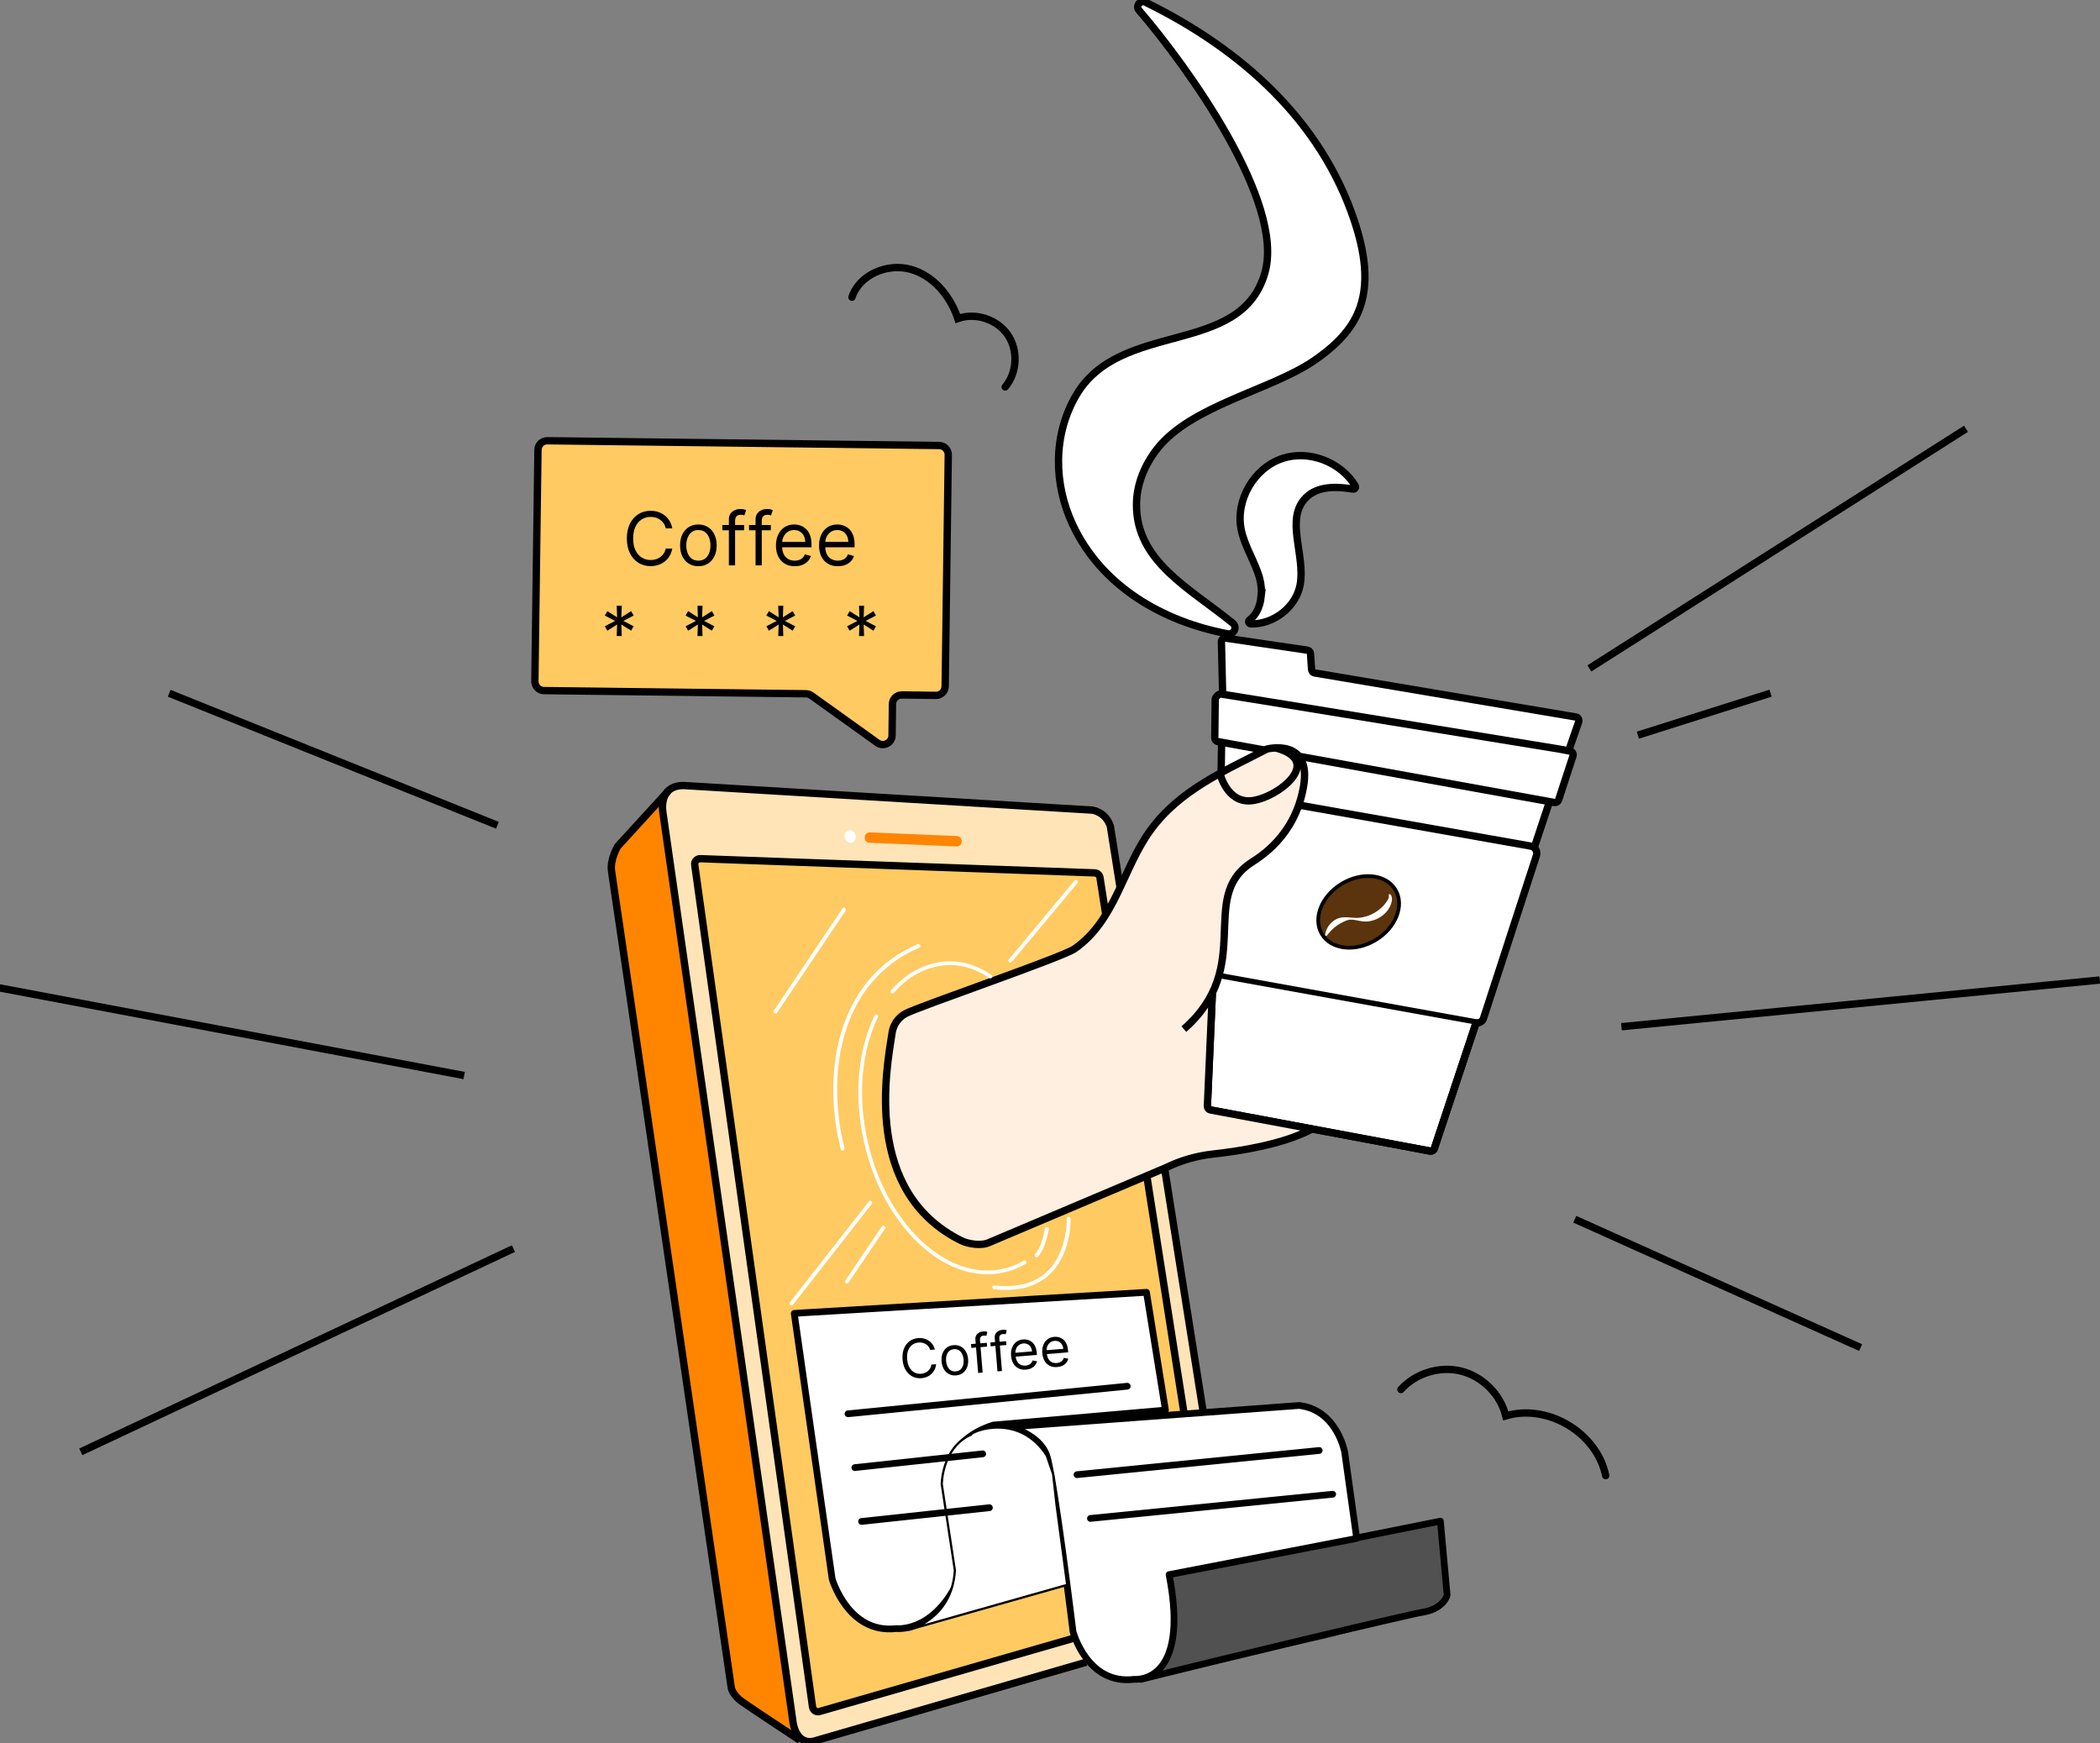 <svg width="312" height="259" viewBox="0 0 312 259" fill="none" xmlns="http://www.w3.org/2000/svg">
<rect x="0" y="0" width="312" height="259" fill="#808080" stroke="none"/>
<g clip-path="url(#clip0_360_888)">
<path d="M90.866 129.491L108.633 250.656C108.77 251.595 109.37 252.407 110.229 252.808L118.846 258.559C119.481 258.854 120.204 258.907 120.874 258.7L172.98 242.55C174.316 242.135 175.149 240.803 174.933 239.423L157.149 124.366C156.95 123.092 155.914 122.113 154.631 121.989L101.423 116.829C100.634 116.754 99.849 117.01 99.258 117.544L91.762 125.747C91.06 126.377 90.725 128.565 90.858 129.496L90.866 129.491Z" fill="#FF8500"/>
<path d="M98.583 119.912L118.118 256.451C118.361 258.175 120.125 259.273 121.823 258.762L181.107 240.812C182.474 240.397 183.32 239.065 183.104 237.685L164.963 122.748C164.751 121.42 163.613 120.419 162.242 120.357L101.564 116.706C99.765 116.626 98.337 118.165 98.579 119.912H98.583Z" fill="#FFE4B8"/>
<path d="M103.218 128.508L120.72 253.606C120.791 254.1 121.28 254.418 121.756 254.281L179.528 237.623C179.925 237.509 180.176 237.116 180.11 236.71L163.424 130.378C163.362 129.99 163.036 129.698 162.643 129.685L104.051 127.577C103.544 127.559 103.139 128.005 103.209 128.508H103.218Z" fill="#FFCA61" stroke="black" stroke-width="1.09" stroke-miterlimit="10"/>
<path d="M161.373 246.955L120.883 258.696C118.171 259.238 117.819 255.842 117.819 255.842L98.504 120.821C98.504 120.821 97.666 116.706 101.569 116.706L162.246 120.357C162.246 120.357 164.222 120.551 164.967 122.748L178.712 209.463" stroke="black" stroke-width="1.09" stroke-miterlimit="10"/>
<path d="M118 195.14L123.636 234.586C123.636 234.586 126.021 242.82 133.169 241.956C133.169 241.956 138.368 242.604 142.055 235.455C142.055 235.455 142.703 232.853 142.487 232.204C142.271 231.556 140.754 219.635 140.754 219.635C140.754 219.635 140.212 214.109 147.58 211.723L173.152 209.5L170.334 192L119.334 195.047L118 195.14Z" fill="white" stroke="black" stroke-miterlimit="10" stroke-linecap="round" stroke-linejoin="round"/>
<path d="M213.919 225.984L173.504 234.007L174.589 241.972C174.589 241.972 174.307 245.412 172.261 247.608C171.485 248.442 170.201 249.015 169.143 249.333L196.695 243.489C196.695 243.489 212.618 239.364 213.919 238.5C215.22 237.631 214.819 236.622 214.898 236.194C214.982 235.736 215.013 229.755 214.321 229.98L213.924 225.984H213.919Z" fill="#515151"/>
<path d="M142.181 124.213L129.236 123.665C128.833 123.648 128.491 123.962 128.474 124.366L128.471 124.445C128.454 124.849 128.767 125.191 129.171 125.208L142.115 125.755C142.519 125.772 142.861 125.458 142.878 125.054L142.881 124.975C142.898 124.571 142.585 124.23 142.181 124.213Z" fill="#FF8500"/>
<path d="M193.008 208.815L150 212C150 212 154.437 213.075 155.517 216.255C156.598 219.435 159.42 242.408 159.42 242.408C159.42 242.408 161.512 250.372 168.5 249.5C168.5 249.5 176.913 250.404 173.694 233.945L201.568 228.564L199.777 215.722C199.777 215.722 198.64 209.463 193.008 208.815Z" fill="white" stroke="black" stroke-miterlimit="10" stroke-linecap="round" stroke-linejoin="round"/>
<path d="M126.546 125.182C126.986 125.072 127.24 124.576 127.115 124.075C126.99 123.574 126.532 123.257 126.093 123.367C125.653 123.477 125.398 123.973 125.524 124.473C125.649 124.974 126.107 125.291 126.546 125.182Z" fill="#FFFFFF"/>
<path d="M158.555 235.467L134.946 242.153C134.946 242.153 141.437 240.675 141.869 233.306L139.92 220.52C139.92 220.52 139.92 215.1 144.255 213.15C144.493 212.555 151.438 209.891 155.521 216.255L156.461 218.998L156.968 223.55L158.555 235.467Z" fill="#FFFFFF"/>
<path d="M158.555 235.467L134.946 242.153C134.946 242.153 141.437 240.675 141.869 233.306L139.92 220.52C139.92 220.52 139.92 215.1 144.255 213.15C144.493 212.555 151.438 209.891 155.521 216.255L156.461 218.998L156.968 223.55L158.555 235.467Z" stroke="black" stroke-width="0.33" stroke-miterlimit="10"/>
<path d="M99.267 117.539L91.77 125.742C91.77 125.742 90.571 127.758 90.866 129.491C91.162 131.224 108.633 250.656 108.633 250.656C108.633 250.656 108.712 251.723 110.229 252.808C111.746 253.893 118.846 258.559 118.846 258.559" stroke="black" stroke-width="1.09" stroke-miterlimit="10"/>
<path d="M227.951 125.897L230.729 117.526C230.835 117.208 230.632 116.869 230.301 116.812L182.156 108.366C181.821 108.308 181.517 108.56 181.512 108.899L181.451 114.756" stroke="black" stroke-width="0.55" stroke-miterlimit="10"/>
<path d="M180.119 147.587L179.382 164.341C179.369 164.615 179.563 164.857 179.832 164.906L212.477 171.014C212.746 171.063 213.015 170.908 213.099 170.648L230.734 117.526C230.839 117.208 230.637 116.869 230.306 116.812L182.161 108.366C181.825 108.308 181.521 108.56 181.517 108.899L181.42 115.083" fill="#FFFFFF"/>
<path d="M180.119 147.587L179.382 164.341C179.369 164.615 179.563 164.857 179.832 164.906L212.477 171.014C212.746 171.063 213.015 170.908 213.099 170.648L230.734 117.526C230.839 117.208 230.637 116.869 230.306 116.812L182.161 108.366C181.825 108.308 181.521 108.56 181.517 108.899L181.42 115.083" stroke="black" stroke-width="1.09" stroke-miterlimit="10"/>
<path d="M181.658 103.462L181.468 95.36C181.459 95.02 181.759 94.751 182.099 94.804L194.234 96.595C194.49 96.634 194.684 96.842 194.702 97.102L194.86 99.475C194.878 99.73 195.068 99.938 195.319 99.982L234.12 106.522C234.455 106.58 234.658 106.924 234.548 107.246L232.96 111.828C232.872 112.079 232.616 112.234 232.352 112.19L182.121 103.995C181.861 103.951 181.667 103.731 181.658 103.466V103.462Z" fill="white" stroke="black" stroke-width="1.09" stroke-miterlimit="10"/>
<path d="M231.558 118.862C231.995 117.522 233.225 113.768 233.701 112.313C233.803 112 233.613 111.669 233.291 111.603C232.735 111.493 231.964 111.338 231.726 111.299C226.297 110.439 186.848 103.96 181.398 103.109C181.067 103.056 180.551 103.567 180.547 103.903L180.48 109.632C180.48 109.901 180.67 110.13 180.93 110.178L230.936 119.228C231.205 119.277 231.47 119.123 231.558 118.862Z" fill="white" stroke="black" stroke-width="1.09" stroke-miterlimit="10"/>
<path d="M192.506 119.378L226.959 125.663C226.959 125.663 228.418 125.826 228.264 127.118C228.114 128.411 220.384 151.6 220.384 151.6C220.384 151.6 219.445 152.323 218.867 152.107C218.289 151.891 180.441 145.029 180.441 145.029L180.586 125.16L192.506 119.383V119.378Z" fill="#FFFFFF"/>
<path d="M195.103 167.852C195.103 167.852 191.637 169.876 185.715 170.741C185.715 170.741 179.36 171.319 178.346 171.751C177.332 172.183 175.744 172.474 175.744 172.474L146.967 184.598C146.967 184.598 145.115 185.33 143.527 184.607C141.94 183.884 134.717 179.407 132.983 171.746C131.25 164.086 131.828 153.832 133.129 151.662C133.129 151.662 135.008 150.074 135.872 149.929C136.736 149.783 159.636 140.971 159.636 140.971C159.636 140.971 163.172 138.66 164.905 134.757C166.638 130.854 169.24 125.509 170.104 124.066C170.973 122.62 175.449 119.008 176.172 118.143C176.895 117.279 183.827 113.521 184.405 113.085C184.983 112.648 190.182 110.196 191.919 111.206C193.657 112.216 194.23 115.541 193.652 116.913C193.075 118.285 192.179 121.875 191.196 123.052C190.111 124.353 188.74 126.519 187.439 127.096C186.138 127.674 184.118 129.407 183.682 130.131C183.25 130.854 182.055 133.527 182.055 134.537C182.055 135.547 181.803 139.811 181.803 140.676C181.803 141.095 181.601 142.938 181.19 144.504C180.754 146.18 180.106 147.573 180.106 147.573L179.369 164.328C179.369 164.328 179.347 164.805 180.361 165.096C181.376 165.387 195.099 167.839 195.099 167.839L195.103 167.852Z" fill="#FFEFE1"/>
<path d="M180.119 147.587L179.382 164.341C179.369 164.615 179.563 164.857 179.832 164.906L212.477 171.014C212.746 171.063 213.015 170.908 213.099 170.648L219.202 152.262" stroke="black" stroke-width="1.09" stroke-miterlimit="10"/>
<path d="M204.386 139.656C207.398 137.831 208.708 134.484 207.312 132.179C205.916 129.875 202.343 129.487 199.331 131.312C196.319 133.137 195.009 136.485 196.405 138.789C197.801 141.093 201.374 141.481 204.386 139.656Z" fill="#5B330C" stroke="black" stroke-width="0.55" stroke-miterlimit="10"/>
<path d="M196.88 138.876C197.021 137.738 197.894 136.698 199.001 136.38C199.857 136.168 200.651 136.349 201.484 136.376C203.367 136.376 205.281 135.264 206.216 133.641C206.317 133.43 206.383 133.218 206.321 133.019C206.299 132.94 206.348 132.861 206.423 132.843C206.789 132.852 206.837 133.531 206.798 133.796C206.454 135.82 204.209 137.214 202.238 136.861C201.709 136.79 201.211 136.601 200.677 136.636C200.165 136.645 199.694 136.896 199.292 137.117C198.468 137.536 197.775 138.157 197.154 138.973C197.079 139.106 196.858 139.035 196.88 138.881V138.876Z" fill="white"/>
<path d="M219.565 151.876L181.5 145" stroke="black" stroke-width="0.8" stroke-miterlimit="10"/>
<path d="M192.867 119.594L227.413 125.703C228.07 125.813 228.476 126.483 228.268 127.118L220.393 151.34C220.225 151.86 219.538 152.097 219 152" stroke="black" stroke-width="1.09" stroke-miterlimit="10"/>
<path d="M175.89 152.897C186.509 143.578 177.945 133.443 185.865 128.186C187.174 127.317 192.36 124.274 193.657 116.922C194.958 109.552 188.237 111.285 188.237 111.285C181.817 114.602 175.281 117.38 170.938 123.33C166.802 128.997 165.73 136.751 159.636 140.976C157.766 142.268 136.392 149.563 134.509 150.608C133.46 151.19 132.732 152.213 132.547 153.399C131.692 158.908 128.208 177.07 142.804 184.32C143.884 184.858 145.882 185.132 146.967 184.598L173.2 173.493C175.418 172.404 177.804 171.72 180.256 171.455C184.171 171.028 190.521 170.035 194.733 167.839" stroke="black" stroke-width="1.09" stroke-miterlimit="10"/>
<path d="M181.27 114.972C181.27 114.972 182.284 119.198 185.75 118.981C189.6 118.739 197.101 113.014 189.326 111.069" stroke="black" stroke-width="1.09" stroke-miterlimit="10"/>
<path d="M132.565 147.349C134.315 145.315 136.494 143.904 139.007 143.348C141.931 142.7 144.682 143.392 147.147 145.082" stroke="white" stroke-width="0.55" stroke-miterlimit="10" stroke-linecap="round"/>
<path d="M152.223 187.54C151.284 188.109 150.239 188.528 149.083 188.783C140.555 190.675 131.383 182.036 128.605 169.488C127.07 162.564 127.802 155.9 130.197 150.996" stroke="white" stroke-width="0.55" stroke-miterlimit="10" stroke-linecap="round"/>
<path d="M155.522 182.591C155.522 182.591 155.089 185.41 154.005 186.494" stroke="white" stroke-width="0.57" stroke-miterlimit="10" stroke-linecap="round"/>
<path d="M136.454 140.543C124.751 145.527 122.308 159.151 125.187 170.666" stroke="white" stroke-width="0.57" stroke-miterlimit="10" stroke-linecap="round"/>
<path d="M158.771 181.074C158.771 181.074 159.204 192.559 147.721 191.262" stroke="white" stroke-width="0.57" stroke-miterlimit="10" stroke-linecap="round"/>
<path d="M159.856 131.008L150.106 142.713" stroke="white" stroke-width="0.57" stroke-miterlimit="10" stroke-linecap="round"/>
<path d="M129.301 178.688L117.602 193.644" stroke="white" stroke-width="0.57" stroke-miterlimit="10" stroke-linecap="round"/>
<path d="M131.251 182.375L125.835 190.393" stroke="white" stroke-width="0.57" stroke-miterlimit="10" stroke-linecap="round"/>
<path d="M125.403 135.128L115.217 150.299" stroke="white" stroke-width="0.57" stroke-miterlimit="10" stroke-linecap="round"/>
<path d="M140.886 67.584L140.427 101.958C140.418 102.716 139.797 103.32 139.038 103.312L133.98 103.25C133.222 103.241 132.6 103.845 132.591 104.604L132.534 109.27C132.521 110.377 131.264 111.012 130.364 110.368L120.535 103.329C120.306 103.166 120.032 103.078 119.754 103.073L80.821 102.602C80.063 102.593 79.459 101.971 79.467 101.212L79.926 66.838C79.935 66.08 80.557 65.475 81.315 65.484L139.532 66.19C140.29 66.199 140.895 66.821 140.886 67.579V67.584Z" fill="#FFCA61" stroke="black" stroke-width="1.09" stroke-miterlimit="10"/>
<path d="M99.88 78.5H98.912C98.854 78.221 98.754 77.977 98.611 77.766C98.47 77.555 98.298 77.378 98.095 77.234C97.895 77.088 97.672 76.979 97.427 76.906C97.183 76.833 96.927 76.797 96.662 76.797C96.177 76.797 95.738 76.919 95.345 77.164C94.955 77.409 94.643 77.769 94.412 78.246C94.183 78.723 94.068 79.307 94.068 80C94.068 80.693 94.183 81.277 94.412 81.754C94.643 82.231 94.955 82.591 95.345 82.836C95.738 83.081 96.177 83.203 96.662 83.203C96.927 83.203 97.183 83.167 97.427 83.094C97.672 83.021 97.895 82.913 98.095 82.769C98.298 82.624 98.47 82.445 98.611 82.234C98.754 82.021 98.854 81.776 98.912 81.5H99.88C99.808 81.909 99.675 82.275 99.482 82.598C99.289 82.921 99.05 83.195 98.763 83.422C98.477 83.646 98.155 83.816 97.798 83.934C97.444 84.051 97.065 84.109 96.662 84.109C95.979 84.109 95.373 83.943 94.841 83.609C94.31 83.276 93.892 82.802 93.587 82.188C93.283 81.573 93.13 80.844 93.13 80C93.13 79.156 93.283 78.427 93.587 77.812C93.892 77.198 94.31 76.724 94.841 76.391C95.373 76.057 95.979 75.891 96.662 75.891C97.065 75.891 97.444 75.949 97.798 76.066C98.155 76.184 98.477 76.356 98.763 76.582C99.05 76.806 99.289 77.079 99.482 77.402C99.675 77.723 99.808 78.088 99.88 78.5ZM103.758 84.125C103.217 84.125 102.741 83.996 102.333 83.738C101.926 83.481 101.609 83.12 101.379 82.656C101.153 82.193 101.04 81.651 101.04 81.031C101.04 80.406 101.153 79.861 101.379 79.394C101.609 78.928 101.926 78.566 102.333 78.309C102.741 78.051 103.217 77.922 103.758 77.922C104.3 77.922 104.774 78.051 105.18 78.309C105.589 78.566 105.907 78.928 106.133 79.394C106.362 79.861 106.477 80.406 106.477 81.031C106.477 81.651 106.362 82.193 106.133 82.656C105.907 83.12 105.589 83.481 105.18 83.738C104.774 83.996 104.3 84.125 103.758 84.125ZM103.758 83.297C104.17 83.297 104.508 83.191 104.774 82.981C105.04 82.769 105.236 82.492 105.364 82.148C105.491 81.805 105.555 81.432 105.555 81.031C105.555 80.63 105.491 80.257 105.364 79.91C105.236 79.564 105.04 79.284 104.774 79.07C104.508 78.857 104.17 78.75 103.758 78.75C103.347 78.75 103.008 78.857 102.743 79.07C102.477 79.284 102.28 79.564 102.153 79.91C102.025 80.257 101.961 80.63 101.961 81.031C101.961 81.432 102.025 81.805 102.153 82.148C102.28 82.492 102.477 82.769 102.743 82.981C103.008 83.191 103.347 83.297 103.758 83.297ZM110.556 78V78.781H107.322V78H110.556ZM108.291 84V77.172C108.291 76.828 108.371 76.542 108.533 76.312C108.694 76.083 108.904 75.912 109.162 75.797C109.419 75.682 109.692 75.625 109.978 75.625C110.205 75.625 110.389 75.643 110.533 75.68C110.676 75.716 110.783 75.75 110.853 75.781L110.587 76.578C110.541 76.562 110.475 76.543 110.392 76.519C110.311 76.496 110.205 76.484 110.072 76.484C109.767 76.484 109.547 76.561 109.412 76.715C109.279 76.868 109.212 77.094 109.212 77.391V84H108.291ZM114.52 78V78.781H111.286V78H114.52ZM112.254 84V77.172C112.254 76.828 112.335 76.542 112.497 76.312C112.658 76.083 112.868 75.912 113.125 75.797C113.383 75.682 113.655 75.625 113.942 75.625C114.168 75.625 114.353 75.643 114.497 75.68C114.64 75.716 114.747 75.75 114.817 75.781L114.551 76.578C114.504 76.562 114.439 76.543 114.356 76.519C114.275 76.496 114.168 76.484 114.036 76.484C113.731 76.484 113.511 76.561 113.375 76.715C113.243 76.868 113.176 77.094 113.176 77.391V84H112.254ZM118.081 84.125C117.502 84.125 117.004 83.997 116.584 83.742C116.168 83.484 115.846 83.125 115.62 82.664C115.396 82.201 115.284 81.662 115.284 81.047C115.284 80.432 115.396 79.891 115.62 79.422C115.846 78.951 116.161 78.583 116.565 78.32C116.971 78.055 117.445 77.922 117.987 77.922C118.299 77.922 118.608 77.974 118.913 78.078C119.217 78.182 119.495 78.352 119.745 78.586C119.995 78.818 120.194 79.125 120.342 79.508C120.491 79.891 120.565 80.362 120.565 80.922V81.312H115.94V80.516H119.627C119.627 80.177 119.56 79.875 119.424 79.609C119.292 79.344 119.101 79.134 118.854 78.981C118.609 78.827 118.32 78.75 117.987 78.75C117.62 78.75 117.302 78.841 117.034 79.023C116.768 79.203 116.564 79.438 116.42 79.727C116.277 80.016 116.206 80.326 116.206 80.656V81.188C116.206 81.641 116.284 82.025 116.44 82.34C116.599 82.652 116.819 82.891 117.1 83.055C117.381 83.216 117.708 83.297 118.081 83.297C118.323 83.297 118.542 83.263 118.737 83.195C118.935 83.125 119.105 83.021 119.249 82.883C119.392 82.742 119.502 82.568 119.581 82.359L120.471 82.609C120.377 82.912 120.22 83.177 119.999 83.406C119.777 83.633 119.504 83.81 119.178 83.938C118.853 84.062 118.487 84.125 118.081 84.125ZM124.483 84.125C123.905 84.125 123.406 83.997 122.987 83.742C122.57 83.484 122.249 83.125 122.022 82.664C121.798 82.201 121.686 81.662 121.686 81.047C121.686 80.432 121.798 79.891 122.022 79.422C122.249 78.951 122.564 78.583 122.967 78.32C123.374 78.055 123.847 77.922 124.389 77.922C124.702 77.922 125.01 77.974 125.315 78.078C125.62 78.182 125.897 78.352 126.147 78.586C126.397 78.818 126.596 79.125 126.745 79.508C126.893 79.891 126.967 80.362 126.967 80.922V81.312H122.342V80.516H126.03C126.03 80.177 125.962 79.875 125.827 79.609C125.694 79.344 125.504 79.134 125.256 78.981C125.012 78.827 124.722 78.75 124.389 78.75C124.022 78.75 123.704 78.841 123.436 79.023C123.17 79.203 122.966 79.438 122.823 79.727C122.68 80.016 122.608 80.326 122.608 80.656V81.188C122.608 81.641 122.686 82.025 122.842 82.34C123.001 82.652 123.221 82.891 123.502 83.055C123.784 83.216 124.111 83.297 124.483 83.297C124.725 83.297 124.944 83.263 125.139 83.195C125.337 83.125 125.508 83.021 125.651 82.883C125.794 82.742 125.905 82.568 125.983 82.359L126.874 82.609C126.78 82.912 126.622 83.177 126.401 83.406C126.18 83.633 125.906 83.81 125.581 83.938C125.255 84.062 124.889 84.125 124.483 84.125Z" fill="black"/>
<path d="M138.899 200.501L138.197 200.559C138.139 200.361 138.052 200.189 137.935 200.045C137.821 199.901 137.685 199.783 137.53 199.691C137.376 199.597 137.208 199.531 137.026 199.493C136.844 199.455 136.657 199.444 136.464 199.46C136.113 199.489 135.803 199.604 135.532 199.805C135.264 200.005 135.06 200.285 134.92 200.645C134.783 201.004 134.735 201.434 134.776 201.937C134.818 202.439 134.936 202.855 135.13 203.187C135.327 203.519 135.574 203.762 135.872 203.916C136.171 204.069 136.497 204.132 136.848 204.103C137.04 204.087 137.223 204.045 137.396 203.978C137.569 203.91 137.724 203.819 137.861 203.703C137.999 203.585 138.113 203.445 138.203 203.284C138.294 203.121 138.352 202.937 138.377 202.734L139.079 202.676C139.051 202.977 138.976 203.25 138.856 203.495C138.735 203.741 138.578 203.954 138.384 204.136C138.19 204.315 137.967 204.458 137.716 204.564C137.466 204.67 137.195 204.736 136.902 204.76C136.408 204.801 135.958 204.716 135.553 204.506C135.148 204.297 134.816 203.978 134.559 203.551C134.301 203.124 134.147 202.604 134.097 201.993C134.046 201.381 134.113 200.843 134.297 200.38C134.481 199.916 134.756 199.548 135.121 199.274C135.486 199.001 135.916 198.844 136.41 198.803C136.703 198.779 136.981 198.798 137.245 198.862C137.51 198.926 137.754 199.031 137.975 199.178C138.196 199.323 138.386 199.507 138.545 199.73C138.704 199.95 138.822 200.208 138.899 200.501ZM142.047 204.346C141.654 204.379 141.302 204.314 140.99 204.151C140.68 203.989 140.428 203.746 140.235 203.424C140.043 203.102 139.928 202.716 139.891 202.267C139.854 201.814 139.903 201.411 140.039 201.06C140.178 200.708 140.386 200.427 140.665 200.216C140.946 200.005 141.283 199.883 141.675 199.85C142.068 199.818 142.419 199.883 142.729 200.045C143.041 200.208 143.293 200.451 143.485 200.775C143.679 201.1 143.795 201.488 143.832 201.941C143.869 202.39 143.819 202.79 143.68 203.14C143.544 203.489 143.335 203.77 143.054 203.981C142.775 204.192 142.439 204.314 142.047 204.346ZM141.997 203.746C142.295 203.721 142.534 203.625 142.714 203.456C142.894 203.287 143.02 203.074 143.092 202.818C143.164 202.561 143.188 202.287 143.164 201.996C143.14 201.706 143.071 201.439 142.958 201.195C142.845 200.952 142.686 200.761 142.48 200.622C142.275 200.483 142.023 200.426 141.725 200.45C141.427 200.475 141.188 200.573 141.008 200.743C140.828 200.914 140.703 201.129 140.631 201.387C140.559 201.646 140.535 201.921 140.559 202.211C140.583 202.502 140.652 202.768 140.765 203.01C140.878 203.251 141.037 203.441 141.242 203.578C141.447 203.715 141.699 203.771 141.997 203.746ZM146.607 199.5L146.654 200.066L144.31 200.26L144.263 199.694L146.607 199.5ZM145.324 203.984L144.916 199.035C144.895 198.786 144.936 198.574 145.04 198.398C145.143 198.222 145.285 198.085 145.465 197.987C145.645 197.888 145.838 197.83 146.046 197.813C146.21 197.8 146.345 197.802 146.451 197.82C146.557 197.837 146.637 197.856 146.69 197.874L146.545 198.468C146.51 198.459 146.462 198.449 146.4 198.437C146.34 198.425 146.262 198.422 146.165 198.43C145.945 198.449 145.79 198.518 145.701 198.637C145.614 198.756 145.579 198.924 145.597 199.139L145.992 203.929L145.324 203.984ZM149.48 199.263L149.527 199.829L147.183 200.023L147.136 199.456L149.48 199.263ZM148.197 203.747L147.789 198.798C147.768 198.549 147.809 198.336 147.913 198.161C148.016 197.985 148.158 197.848 148.338 197.749C148.518 197.651 148.711 197.593 148.919 197.576C149.083 197.562 149.218 197.564 149.324 197.582C149.43 197.6 149.51 197.618 149.563 197.637L149.418 198.23C149.383 198.222 149.335 198.211 149.273 198.199C149.213 198.187 149.135 198.185 149.038 198.193C148.818 198.211 148.663 198.28 148.574 198.4C148.487 198.519 148.452 198.686 148.47 198.901L148.865 203.692L148.197 203.747ZM152.428 203.489C152.009 203.524 151.639 203.461 151.32 203.301C151.003 203.139 150.748 202.898 150.556 202.577C150.366 202.255 150.253 201.871 150.216 201.425C150.179 200.98 150.228 200.581 150.362 200.227C150.498 199.872 150.705 199.587 150.982 199.372C151.26 199.156 151.596 199.031 151.988 198.999C152.215 198.98 152.442 198.999 152.669 199.056C152.896 199.114 153.107 199.22 153.302 199.375C153.497 199.528 153.66 199.738 153.791 200.007C153.921 200.276 154.003 200.613 154.037 201.019L154.06 201.302L150.708 201.579L150.66 201.001L153.333 200.78C153.312 200.535 153.245 200.32 153.131 200.136C153.019 199.951 152.869 199.81 152.68 199.714C152.494 199.617 152.28 199.579 152.038 199.599C151.772 199.621 151.547 199.706 151.363 199.854C151.182 200 151.048 200.182 150.961 200.4C150.875 200.618 150.841 200.847 150.861 201.087L150.893 201.472C150.92 201.801 151 202.074 151.132 202.293C151.265 202.51 151.439 202.67 151.653 202.772C151.866 202.872 152.108 202.911 152.378 202.889C152.554 202.874 152.71 202.837 152.848 202.776C152.987 202.713 153.104 202.627 153.2 202.519C153.295 202.408 153.365 202.275 153.409 202.119L154.07 202.247C154.02 202.472 153.921 202.674 153.775 202.853C153.628 203.031 153.44 203.175 153.212 203.287C152.984 203.397 152.722 203.465 152.428 203.489ZM157.068 203.106C156.649 203.14 156.28 203.078 155.961 202.918C155.643 202.756 155.389 202.515 155.197 202.194C155.007 201.872 154.893 201.488 154.857 201.042C154.82 200.597 154.869 200.197 155.003 199.844C155.139 199.489 155.345 199.204 155.622 198.989C155.901 198.772 156.236 198.648 156.629 198.615C156.855 198.597 157.082 198.616 157.309 198.673C157.536 198.73 157.747 198.837 157.943 198.991C158.138 199.144 158.301 199.355 158.431 199.624C158.562 199.892 158.644 200.23 158.677 200.635L158.7 200.919L155.348 201.195L155.3 200.618L157.973 200.397C157.953 200.152 157.886 199.937 157.772 199.752C157.66 199.568 157.509 199.427 157.321 199.331C157.134 199.234 156.92 199.196 156.678 199.216C156.412 199.238 156.187 199.323 156.004 199.471C155.822 199.617 155.688 199.799 155.602 200.017C155.515 200.235 155.482 200.464 155.501 200.704L155.533 201.089C155.56 201.417 155.64 201.691 155.772 201.91C155.906 202.127 156.08 202.287 156.293 202.389C156.507 202.489 156.749 202.528 157.019 202.506C157.194 202.491 157.351 202.453 157.488 202.393C157.627 202.33 157.745 202.244 157.84 202.136C157.936 202.025 158.005 201.892 158.05 201.736L158.71 201.864C158.66 202.089 158.562 202.291 158.415 202.47C158.268 202.647 158.081 202.792 157.852 202.904C157.624 203.014 157.363 203.081 157.068 203.106Z" fill="black"/>
<path d="M91.625 94.5L91.688 92.781L90.234 93.703L89.859 93.047L91.391 92.25L89.859 91.453L90.234 90.797L91.688 91.719L91.625 90H92.375L92.312 91.719L93.766 90.797L94.141 91.453L92.609 92.25L94.141 93.047L93.766 93.703L92.312 92.781L92.375 94.5H91.625Z" fill="black"/>
<path d="M103.625 94.5L103.688 92.781L102.234 93.703L101.859 93.047L103.391 92.25L101.859 91.453L102.234 90.797L103.688 91.719L103.625 90H104.375L104.313 91.719L105.766 90.797L106.141 91.453L104.609 92.25L106.141 93.047L105.766 93.703L104.313 92.781L104.375 94.5H103.625Z" fill="black"/>
<path d="M115.625 94.5L115.688 92.781L114.234 93.703L113.859 93.047L115.391 92.25L113.859 91.453L114.234 90.797L115.688 91.719L115.625 90H116.375L116.313 91.719L117.766 90.797L118.141 91.453L116.609 92.25L118.141 93.047L117.766 93.703L116.313 92.781L116.375 94.5H115.625Z" fill="black"/>
<path d="M127.625 94.5L127.688 92.781L126.234 93.703L125.859 93.047L127.391 92.25L125.859 91.453L126.234 90.797L127.688 91.719L127.625 90H128.375L128.313 91.719L129.766 90.797L130.141 91.453L128.609 92.25L130.141 93.047L129.766 93.703L128.313 92.781L128.375 94.5H127.625Z" fill="black"/>
<path d="M169.223 1.535C168.667 0.886 169.412 -0.049 170.179 0.326C184.454 7.317 196.228 17.915 201.184 32.703C202.688 37.197 203.631 42.246 201.704 46.573C200.368 49.572 197.802 51.856 195.081 53.687C188.669 58 176.94 60.28 171.921 66.688C170.056 69.07 168.857 71.954 168.848 74.98C168.817 83.452 176.785 87.395 183.148 92.577C183.88 93.172 183.325 94.341 182.399 94.165C172.79 92.356 163.693 87.152 159.384 77.966C156.518 71.853 156.452 64.682 159.821 58.829C166.4 47.398 184.374 53.113 187.933 40.509C190.892 30.021 176.503 10.02 169.231 1.53L169.223 1.535Z" fill="white" stroke="black" stroke-width="1.09" stroke-miterlimit="10"/>
<path d="M187.355 88.731C187.465 87.792 187.386 86.804 187.144 85.917C186.46 83.417 184.908 81.203 184.401 78.662C183.528 74.305 186.314 69.511 190.535 68.113C194.49 66.803 199.213 68.642 201.352 72.188C201.493 72.417 201.281 72.713 201.016 72.664C198.56 72.245 195.764 72.188 194.023 73.934C190.87 77.097 193.974 82.486 193.163 86.879C192.545 90.226 189.198 92.78 185.834 92.692C185.538 92.683 185.402 92.29 185.64 92.114C186.654 91.364 187.201 90.094 187.36 88.727L187.355 88.731Z" fill="white" stroke="black" stroke-width="1.09" stroke-miterlimit="10"/>
<path d="M236.135 99.307L292.09 63.703" stroke="black" stroke-width="1.09" stroke-miterlimit="10"/>
<path d="M243.341 109.226L263.052 102.985" stroke="black" stroke-width="1.09" stroke-miterlimit="10"/>
<path d="M25.136 103L73.901 122.613" stroke="black" stroke-width="1.09" stroke-miterlimit="10"/>
<path d="M76.282 185.505L12 215.702" stroke="black" stroke-width="1.09" stroke-miterlimit="10"/>
<path d="M233.966 181.145L276.436 200.215" stroke="black" stroke-width="1.09" stroke-miterlimit="10"/>
<path d="M68.964 159.793L-14.773 144" stroke="black" stroke-width="1.09" stroke-miterlimit="10"/>
<path d="M240.898 152.539L311.973 145.602" stroke="black" stroke-width="1.09" stroke-miterlimit="10"/>
<path d="M149.344 57.493C151.14 55.362 151.296 52.01 149.707 49.718C148.118 47.427 144.927 46.395 142.303 47.327C141.203 43.967 138.659 40.924 135.245 39.995C131.835 39.069 127.686 40.798 126.576 44.156" stroke="black" stroke-width="1.09" stroke-miterlimit="10" stroke-linecap="round"/>
<path d="M208.134 206.442C210.334 204.003 213.919 202.91 217.103 203.712C220.287 204.515 222.933 207.174 223.713 210.363C229.927 208.498 237.264 212.881 238.561 219.237" stroke="black" stroke-width="1.09" stroke-miterlimit="10" stroke-linecap="round"/>
<path d="M201.5 228.5L214 226L215 237C214.833 237.667 213.9 239.1 211.5 239.5C209.1 239.9 182.833 246.167 169.5 249.5" stroke="black" stroke-linecap="round" stroke-linejoin="round"/>
<path d="M125.986 210.048L167.477 205.952" stroke="black" stroke-linecap="round" stroke-linejoin="round"/>
<path d="M160.009 219.095L196 215.5" stroke="black" stroke-linecap="round" stroke-linejoin="round"/>
<path d="M162.008 225.595L197.999 222" stroke="black" stroke-linecap="round" stroke-linejoin="round"/>
<path d="M127.005 218.044L146 216" stroke="black" stroke-linecap="round" stroke-linejoin="round"/>
<path d="M128.005 226.044L147 224" stroke="black" stroke-linecap="round" stroke-linejoin="round"/>
</g>
<defs>
<clipPath id="clip0_360_888">
<rect width="312" height="259" fill="white"/>
</clipPath>
</defs>
</svg>
